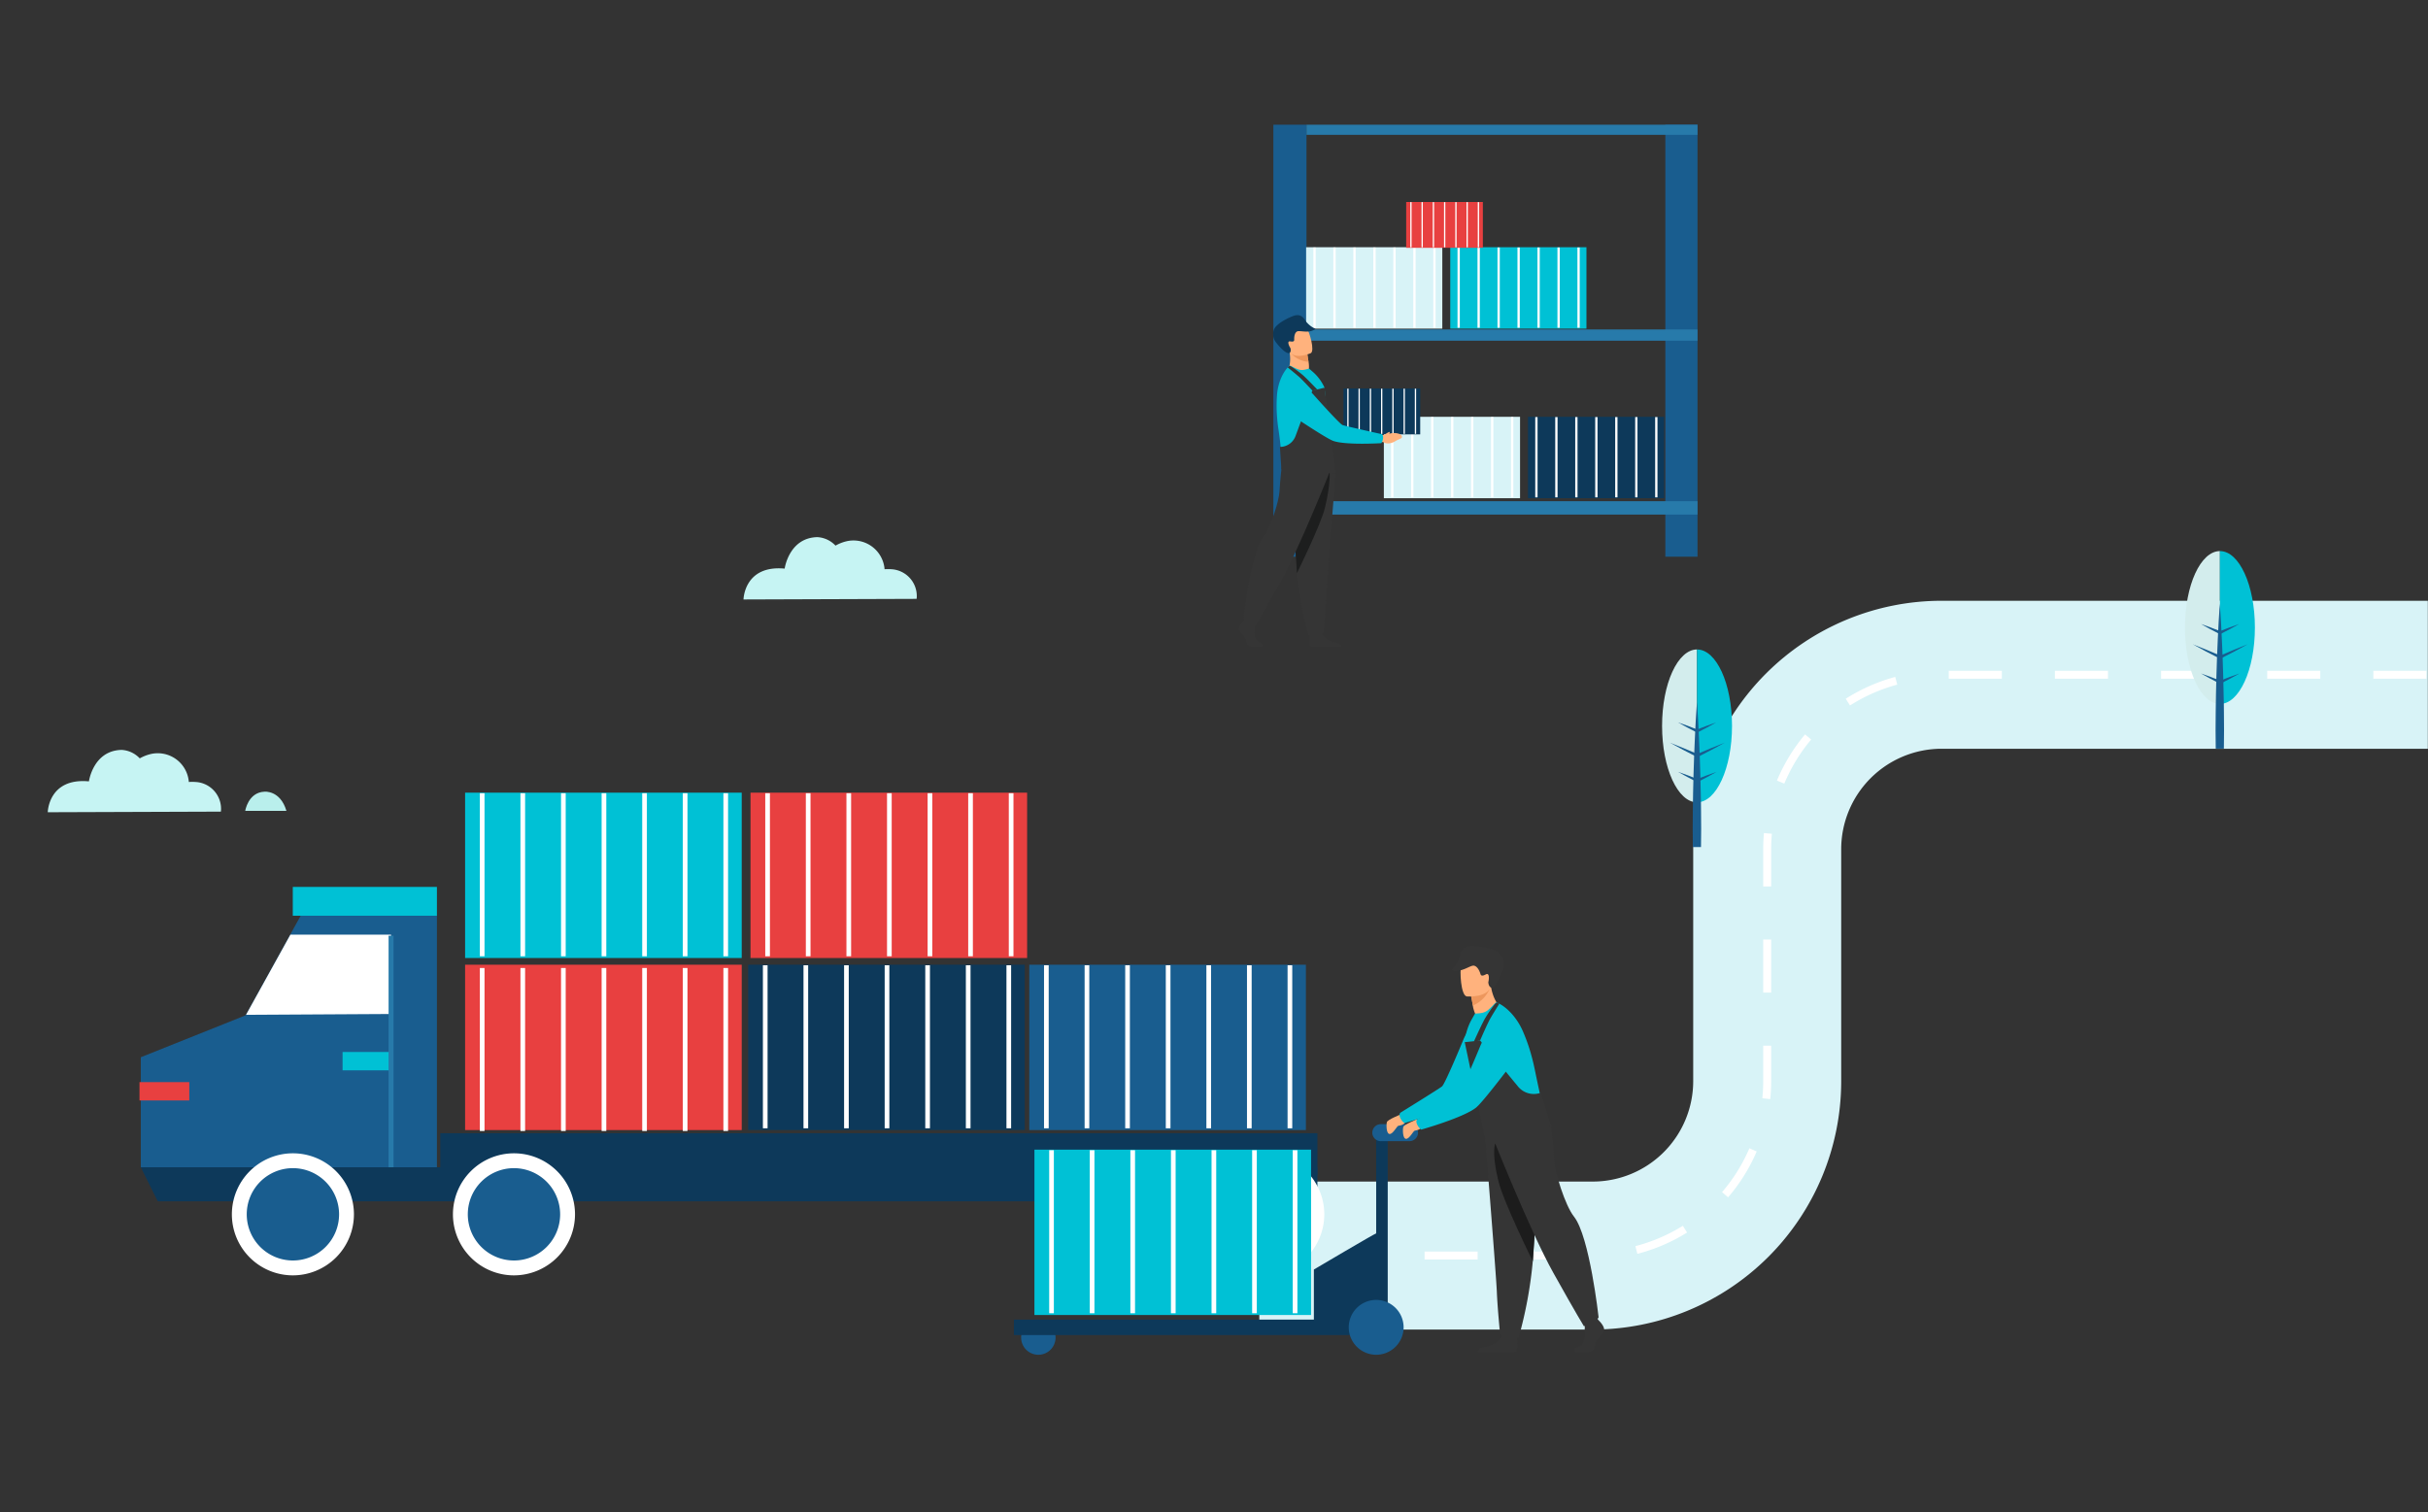 <?xml version="1.0" encoding="UTF-8"?> <svg xmlns="http://www.w3.org/2000/svg" width="915" height="570" viewBox="0 0 915 570"><rect x="0" y="0" width="915" height="570" fill="#333333" stroke="none"/><defs><clipPath id="clip-path"><path id="Rectangle_1832" fill="#fff" stroke="#707070" d="M0 0H915V570H0z" transform="translate(526 1670)"></path></clipPath><style> .cls-13{fill:#fff}.cls-3{fill:#195d8f}.cls-4{fill:#277aaa}.cls-5{fill:#d8f3f7}.cls-10,.cls-14,.cls-15,.cls-6{fill:none;stroke-miterlimit:10;stroke:#fff}.cls-6{stroke-width:.867px}.cls-7{fill:#00c1d5}.cls-8{fill:#0d395a}.cls-9{fill:#e84040}.cls-10{stroke-width:.488px}.cls-14{stroke-width:1.761px}.cls-15{stroke-width:.489px}.cls-16{fill:#ffb27d}.cls-17{fill:#ed975d}.cls-18{fill:#353535}.cls-21{fill:#d3eded}.cls-22{fill:#c6f4f3} </style></defs><g id="pic-land" clip-path="url(#clip-path)" transform="translate(-526 -1670)"><g id="Group_1311"><g id="Group_993" transform="translate(-53.37 1367.686)"><g id="Group_953" transform="translate(1059.242 349.315)"><path id="Rectangle_1430" d="M0 0H12.483V162.817H0z" class="cls-3"></path><path id="Rectangle_1431" d="M0 0H12.117V162.817H0z" class="cls-3" transform="translate(147.722)"></path><path id="Rectangle_1432" d="M0 0H147.356V3.819H0z" class="cls-4" transform="translate(12.483)"></path><path id="Rectangle_1433" d="M0 0H147.356V4.237H0z" class="cls-4" transform="translate(12.483 77.171)"></path><path id="Rectangle_1434" d="M0 0H147.356V5.046H0z" class="cls-4" transform="translate(12.483 141.895)"></path><g id="Group_940" transform="translate(12.343 46.176)"><g id="Group_938"><path id="Rectangle_1435" d="M0 0H51.324V30.683H0z" class="cls-5"></path></g><g id="Group_939" transform="translate(3.169 .104)"><path id="Line_1057" d="M0 0L0 30.25" class="cls-6"></path><path id="Line_1058" d="M0 0L0 30.25" class="cls-6" transform="translate(7.532)"></path><path id="Line_1059" d="M0 0L0 30.25" class="cls-6" transform="translate(15.063)"></path><path id="Line_1060" d="M0 0L0 30.25" class="cls-6" transform="translate(22.595)"></path><path id="Line_1061" d="M0 0L0 30.25" class="cls-6" transform="translate(30.126)"></path><path id="Line_1062" d="M0 0L0 30.25" class="cls-6" transform="translate(37.658)"></path><path id="Line_1063" d="M0 0L0 30.25" class="cls-6" transform="translate(45.189)"></path></g></g><g id="Group_943" transform="translate(66.662 46.176)"><g id="Group_941"><path id="Rectangle_1436" d="M0 0H51.324V30.683H0z" class="cls-7"></path></g><g id="Group_942" transform="translate(3.169 .104)"><path id="Line_1064" d="M0 0L0 30.25" class="cls-6"></path><path id="Line_1065" d="M0 0L0 30.25" class="cls-6" transform="translate(7.532)"></path><path id="Line_1066" d="M0 0L0 30.25" class="cls-6" transform="translate(15.063)"></path><path id="Line_1067" d="M0 0L0 30.25" class="cls-6" transform="translate(22.595)"></path><path id="Line_1068" d="M0 0L0 30.25" class="cls-6" transform="translate(30.126)"></path><path id="Line_1069" d="M0 0L0 30.25" class="cls-6" transform="translate(37.658)"></path><path id="Line_1070" d="M0 0L0 30.25" class="cls-6" transform="translate(45.189)"></path></g></g><g id="Group_946" transform="translate(41.638 110.091)"><g id="Group_944"><path id="Rectangle_1437" d="M0 0H51.324V30.683H0z" class="cls-5"></path></g><g id="Group_945" transform="translate(3.169 .104)"><path id="Line_1071" d="M0 0L0 30.25" class="cls-6"></path><path id="Line_1072" d="M0 0L0 30.25" class="cls-6" transform="translate(7.532)"></path><path id="Line_1073" d="M0 0L0 30.25" class="cls-6" transform="translate(15.063)"></path><path id="Line_1074" d="M0 0L0 30.25" class="cls-6" transform="translate(22.595)"></path><path id="Line_1075" d="M0 0L0 30.25" class="cls-6" transform="translate(30.126)"></path><path id="Line_1076" d="M0 0L0 30.25" class="cls-6" transform="translate(37.658)"></path><path id="Line_1077" d="M0 0L0 30.25" class="cls-6" transform="translate(45.189)"></path></g></g><g id="Group_949" transform="translate(95.957 110.091)"><g id="Group_947"><path id="Rectangle_1438" d="M0 0H51.324V30.683H0z" class="cls-8"></path></g><g id="Group_948" transform="translate(3.169 .104)"><path id="Line_1078" d="M0 0L0 30.25" class="cls-6"></path><path id="Line_1079" d="M0 0L0 30.25" class="cls-6" transform="translate(7.532)"></path><path id="Line_1080" d="M0 0L0 30.25" class="cls-6" transform="translate(15.063)"></path><path id="Line_1081" d="M0 0L0 30.25" class="cls-6" transform="translate(22.595)"></path><path id="Line_1082" d="M0 0L0 30.25" class="cls-6" transform="translate(30.126)"></path><path id="Line_1083" d="M0 0L0 30.25" class="cls-6" transform="translate(37.658)"></path><path id="Line_1084" d="M0 0L0 30.25" class="cls-6" transform="translate(45.189)"></path></g></g><g id="Group_952" transform="translate(50.058 29.127)"><g id="Group_950"><path id="Rectangle_1439" d="M0 0H28.888V17.27H0z" class="cls-9"></path></g><g id="Group_951" transform="translate(1.784 .059)"><path id="Line_1085" d="M0 0L0 17.026" class="cls-10"></path><path id="Line_1086" d="M0 0L0 17.026" class="cls-10" transform="translate(4.239)"></path><path id="Line_1087" d="M0 0L0 17.026" class="cls-10" transform="translate(8.478)"></path><path id="Line_1088" d="M0 0L0 17.026" class="cls-10" transform="translate(12.718)"></path><path id="Line_1089" d="M0 0L0 17.026" class="cls-10" transform="translate(16.957)"></path><path id="Line_1090" d="M0 0L0 17.026" class="cls-10" transform="translate(21.196)"></path><path id="Line_1091" d="M0 0L0 17.026" class="cls-10" transform="translate(25.435)"></path></g></g></g><path id="Path_921" fill="none" stroke="#d8f3f7" stroke-miterlimit="10" stroke-width="55.772px" d="M1468.7 545h-183.2a65.759 65.759 0 0 0-65.759 65.759v87.38a65.759 65.759 0 0 1-65.759 65.758h-125.649" transform="translate(25.606 11.627)"></path><path id="Path_922" fill="none" stroke="#fff" stroke-dasharray="20 20" stroke-miterlimit="10" stroke-width="3px" d="M1466.353 545H1283.68a65.759 65.759 0 0 0-65.759 65.759v87.38a65.759 65.759 0 0 1-65.759 65.758h-93.3" transform="translate(27.42 11.627)"></path><g id="Group_976" transform="translate(631.939 601.065)"><g id="Group_954" transform="translate(.494 46.384)"><path id="Path_923" d="M742.058 630.729h-51.352l-20.738 37.526-39.5 15.8v41.477h111.59z" class="cls-3" transform="translate(-630.466 -630.729)"></path></g><g id="Group_955" transform="translate(.494 141.188)"><path id="Path_924" d="M1073.867 733.054H636.855l-6.389-12.838h443.4z" class="cls-8" transform="translate(-630.466 -720.216)"></path></g><g id="Group_956" transform="translate(113.358 128.35)"><path id="Rectangle_1440" d="M0 0H330.538V15.801H0z" class="cls-8" transform="rotate(-180 165.269 7.9)"></path></g><g id="Group_957" transform="translate(57.771 35.521)"><path id="Rectangle_1441" d="M0 0H54.315V10.863H0z" class="cls-7" transform="rotate(-180 27.157 5.431)"></path></g><g id="Group_958" transform="translate(40.143 53.52)"><path id="Path_925" d="M667.892 667.673l54.661-.312v-29.9h-37.936z" class="cls-13" transform="translate(-667.892 -637.465)"></path></g><g id="Group_959" transform="translate(0 109.093)"><path id="Rectangle_1442" d="M0 0H18.763V6.913H0z" class="cls-9" transform="rotate(-180 9.382 3.456)"></path></g><g id="Group_960" transform="translate(118.117 135.92)"><circle id="Ellipse_142" cx="20.203" cy="20.203" r="20.203" class="cls-3" transform="translate(2.798 2.799)"></circle><path id="Path_926" d="M764.5 761.247a23 23 0 1 1 23-23 23.028 23.028 0 0 1-23 23zm0-40.406a17.4 17.4 0 1 0 17.4 17.405 17.425 17.425 0 0 0-17.4-17.405z" class="cls-13" transform="translate(-741.493 -715.244)"></path></g><g id="Group_961" transform="translate(400.494 135.92)"><circle id="Ellipse_143" cx="20.203" cy="20.203" r="20.203" class="cls-3" transform="translate(2.798 2.799)"></circle><path id="Path_927" d="M1031.035 761.247a23 23 0 1 1 23-23 23.028 23.028 0 0 1-23 23zm0-40.406a17.4 17.4 0 1 0 17.4 17.405 17.425 17.425 0 0 0-17.4-17.405z" class="cls-13" transform="translate(-1008.033 -715.244)"></path></g><g id="Group_962" transform="translate(350.129 135.92)"><circle id="Ellipse_144" cx="20.203" cy="20.203" r="20.203" class="cls-3" transform="translate(2.798 2.799)"></circle><path id="Path_928" d="M983.5 761.247a23 23 0 1 1 23-23 23.028 23.028 0 0 1-23 23zm0-40.406a17.4 17.4 0 1 0 17.405 17.405 17.425 17.425 0 0 0-17.405-17.405z" class="cls-13" transform="translate(-960.493 -715.244)"></path></g><g id="Group_963" transform="translate(34.81 135.92)"><circle id="Ellipse_145" cx="20.203" cy="20.203" r="20.203" class="cls-3" transform="translate(2.799 2.799)"></circle><path id="Path_929" d="M685.86 761.247a23 23 0 1 1 23-23 23.028 23.028 0 0 1-23 23zm0-40.406a17.4 17.4 0 1 0 17.405 17.405 17.425 17.425 0 0 0-17.405-17.405z" class="cls-13" transform="translate(-662.858 -715.244)"></path></g><g id="Group_964" transform="translate(76.534 97.736)"><path id="Rectangle_1443" d="M0 0H17.776V6.913H0z" class="cls-7" transform="rotate(-180 8.888 3.456)"></path></g><g id="Group_965" transform="translate(93.87 53.913)"><path id="Rectangle_1444" d="M0 0H1.866V87.275H0z" class="cls-4"></path></g><g id="Group_966" transform="translate(122.707 64.842)"><path id="Rectangle_1445" d="M0 0H104.242V62.318H0z" class="cls-9"></path></g><g id="Group_967" transform="translate(122.707)"><path id="Rectangle_1446" d="M0 0H104.242V62.318H0z" class="cls-7"></path></g><g id="Group_968" transform="translate(129.144 .212)"><path id="Line_1092" d="M0 0L0 61.44" class="cls-14"></path><path id="Line_1093" d="M0 0L0 61.44" class="cls-14" transform="translate(15.297)"></path><path id="Line_1094" d="M0 0L0 61.44" class="cls-14" transform="translate(30.594)"></path><path id="Line_1095" d="M0 0L0 61.44" class="cls-14" transform="translate(45.891)"></path><path id="Line_1096" d="M0 0L0 61.44" class="cls-14" transform="translate(61.188)"></path><path id="Line_1097" d="M0 0L0 61.44" class="cls-14" transform="translate(76.485)"></path><path id="Line_1098" d="M0 0L0 61.44" class="cls-14" transform="translate(91.782)"></path></g><g id="Group_969" transform="translate(129.144 66.083)"><path id="Line_1099" d="M0 0L0 61.44" class="cls-14"></path><path id="Line_1100" d="M0 0L0 61.44" class="cls-14" transform="translate(15.297)"></path><path id="Line_1101" d="M0 0L0 61.44" class="cls-14" transform="translate(30.594)"></path><path id="Line_1102" d="M0 0L0 61.44" class="cls-14" transform="translate(45.891)"></path><path id="Line_1103" d="M0 0L0 61.44" class="cls-14" transform="translate(61.188)"></path><path id="Line_1104" d="M0 0L0 61.44" class="cls-14" transform="translate(76.485)"></path><path id="Line_1105" d="M0 0L0 61.44" class="cls-14" transform="translate(91.782)"></path></g><g id="Group_970" transform="translate(230.262)"><path id="Rectangle_1447" d="M0 0H104.242V62.318H0z" class="cls-9"></path></g><g id="Group_971" transform="translate(236.699 .212)"><path id="Line_1106" d="M0 0L0 61.44" class="cls-14"></path><path id="Line_1107" d="M0 0L0 61.44" class="cls-14" transform="translate(15.297)"></path><path id="Line_1108" d="M0 0L0 61.44" class="cls-14" transform="translate(30.594)"></path><path id="Line_1109" d="M0 0L0 61.44" class="cls-14" transform="translate(45.891)"></path><path id="Line_1110" d="M0 0L0 61.44" class="cls-14" transform="translate(61.188)"></path><path id="Line_1111" d="M0 0L0 61.44" class="cls-14" transform="translate(76.485)"></path><path id="Line_1112" d="M0 0L0 61.44" class="cls-14" transform="translate(91.782)"></path></g><g id="Group_972" transform="translate(229.378 64.842)"><path id="Rectangle_1448" d="M0 0H104.242V62.318H0z" class="cls-8"></path></g><g id="Group_973" transform="translate(235.814 65.054)"><path id="Line_1113" d="M0 0L0 61.44" class="cls-14"></path><path id="Line_1114" d="M0 0L0 61.44" class="cls-14" transform="translate(15.297)"></path><path id="Line_1115" d="M0 0L0 61.44" class="cls-14" transform="translate(30.594)"></path><path id="Line_1116" d="M0 0L0 61.44" class="cls-14" transform="translate(45.891)"></path><path id="Line_1117" d="M0 0L0 61.44" class="cls-14" transform="translate(61.188)"></path><path id="Line_1118" d="M0 0L0 61.44" class="cls-14" transform="translate(76.485)"></path><path id="Line_1119" d="M0 0L0 61.44" class="cls-14" transform="translate(91.782)"></path></g><g id="Group_974" transform="translate(335.319 64.842)"><path id="Rectangle_1449" d="M0 0H104.242V62.318H0z" class="cls-3"></path></g><g id="Group_975" transform="translate(341.756 65.054)"><path id="Line_1120" d="M0 0L0 61.44" class="cls-14"></path><path id="Line_1121" d="M0 0L0 61.44" class="cls-14" transform="translate(15.297)"></path><path id="Line_1122" d="M0 0L0 61.44" class="cls-14" transform="translate(30.594)"></path><path id="Line_1123" d="M0 0L0 61.44" class="cls-14" transform="translate(45.891)"></path><path id="Line_1124" d="M0 0L0 61.44" class="cls-14" transform="translate(61.188)"></path><path id="Line_1125" d="M0 0L0 61.44" class="cls-14" transform="translate(76.485)"></path><path id="Line_1126" d="M0 0L0 61.44" class="cls-14" transform="translate(91.782)"></path></g></g><g id="Group_981" transform="translate(1046.291 421.089)"><g id="Group_979" transform="translate(39.373 27.65)"><g id="Group_977"><path id="Rectangle_1450" d="M0 0H28.916V17.287H0z" class="cls-8" transform="rotate(-180 14.458 8.643)"></path></g><g id="Group_978" transform="translate(1.671 .059)"><path id="Line_1127" d="M0 0L0 17.043" class="cls-15" transform="translate(25.46)"></path><path id="Line_1128" d="M0 0L0 17.043" class="cls-15" transform="translate(21.217)"></path><path id="Line_1129" d="M0 0L0 17.043" class="cls-15" transform="translate(16.973)"></path><path id="Line_1130" d="M0 0L0 17.043" class="cls-15" transform="translate(12.73)"></path><path id="Line_1131" d="M0 0L0 17.043" class="cls-15" transform="translate(8.487)"></path><path id="Line_1132" d="M0 0L0 17.043" class="cls-15" transform="translate(4.243)"></path><path id="Line_1133" d="M0 0L0 17.043" class="cls-15"></path></g></g><g id="Group_980"><path id="Path_930" d="M1072.816 459.734c.63-.41 2.059-1.309 2.124-1.094a.937.937 0 0 1-.216.675 6.021 6.021 0 0 1 3.724.012 1.515 1.515 0 0 1 .969.693.669.669 0 0 1-.273 1.034c-1.056.6-.743.229-2.212 1.108s-3.234 1.049-4.259.353l-1.4-.289-.085-2.322s.812-.066 1.628-.17z" class="cls-16" transform="translate(-1018.139 -414.595)"></path><path id="Path_931" d="M1038.354 437.534s3.99 3.261 7.843.861a12.817 12.817 0 0 0 .2-3.926l-.1-.569c-.315-1.8-.443-2.818-.443-2.818-.2-.043-6.844-1.419-6.8-1.21 1.015 4.835-.7 7.662-.7 7.662z" class="cls-16" transform="translate(-1020.09 -416.304)"></path><path id="Path_932" d="M1039.8 430.861a9.812 9.812 0 0 0 6.41 2.985c-.315-1.8-.443-2.818-.443-2.818-.179-.014-6.201-.46-5.967-.167z" class="cls-17" transform="translate(-1020.004 -416.25)"></path><path id="Path_933" d="M1047.209 431.221s-6.628 2.93-8.388-1.225-3.8-6.576.354-8.623 5.657-.811 6.582.432 3.131 8.548 1.452 9.416z" class="cls-16" transform="translate(-1020.186 -416.872)"></path><path id="Path_934" d="M1039.487 431.324c-.084.078-1.49.816-5.37-4.282a4.987 4.987 0 0 1-.553-4.537c.717-1.883 4.135-3.9 7.072-5.047s3.99.428 5.03 2.016a9.457 9.457 0 0 0 3.545 2.747c-2.351 1.96-5.907.454-6.939 1.005s-1.094 2.35-1.072 2.919-.019 1.053-1.49.817-.257 2.07.052 2.5c-.001-.004.42 1.207-.275 1.862z" class="cls-8" transform="translate(-1020.393 -417.064)"></path><path id="Path_935" d="M1030.065 535.592h-4.272c-.9 0-1.89-.9-2.14-2.538s-2.089-2.537-2.487-3.881 1.642-3.235 1.642-3.235l.341-.439.355-.457 3.384.8s.084.805.136 1.832a23.462 23.462 0 0 1 .014 2.349c-.1 1.791.5 3.721 2.093 4.069s.934 1.5.934 1.5z" class="cls-18" transform="translate(-1021.114 -410.648)"></path><path id="Path_936" d="M1058.309 535.346h-11.322a1 1 0 0 1-.24-.07c-.756-.378-.519-3.273-.428-4.167.017-.165.03-.263.03-.263s3.981-3.184 4.529-.746c.017.076.037.15.058.225.691 2.281 3.781 3.317 5.565 3.606a1.944 1.944 0 0 1 1.808 1.415z" class="cls-18" transform="translate(-1019.623 -410.402)"></path><path id="Path_937" d="M1056.423 473.43s-.6 7.543-1.316 16.612c-.965 12.318-2.127 27.448-2.242 30.315-.2 4.977-1 12.94-1 12.94s-1.89 1.891-5.673 1.093a130.238 130.238 0 0 1-4.329-23.39l-.045-.594c-.9-12.242-2.288-38.02-2.288-38.02z" class="cls-18" transform="translate(-1020.02 -413.777)"></path><path id="Path_938" fill="#1d1e1e" d="M1054.171 472.926s.391 4.707-1.786 13.538c-1.6 6.48-10.522 24.534-10.522 24.534l-.045-.594c-.9-12.242-2.288-38.02-2.288-38.02z" transform="translate(-1020.02 -413.777)"></path><path id="Path_939" d="M1055.17 473.094s-11.407 28.72-18.574 41.559-9.406 16.422-9.406 16.422-4.105-1.642-4.478-2.762c0 0 2.741-24.787 7.539-30.829 2.712-3.414 5.9-13.66 6.046-17.243s.971-10.675.971-10.675z" class="cls-18" transform="translate(-1021.019 -413.944)"></path><path id="Path_940" d="M1055.043 474.6c-1.6.1-18.436-.54-18.44-1.481a145.394 145.394 0 0 0-1.553-15q-.235-1.8-.37-3.564a54.143 54.143 0 0 1-.019-8.671c.425-4.947 2.526-8.936 4.669-10.8.282-.235 1.319.552 3.061 1.259 1.608.652 2.882.184 4.328-.219l1.848 1.626a17.442 17.442 0 0 1 3.989 5.586s2.629 31.257 2.487 31.264z" class="cls-7" transform="translate(-1020.319 -415.995)"></path><path id="Path_941" d="M1052.485 442.88l-4.6 1.069-6.33 17.143a6.268 6.268 0 0 1-5.88 4.1l.555 8.463 20.422 1.531z" class="cls-18" transform="translate(-1020.249 -415.53)"></path><path id="Path_942" d="M1074.446 462.009c.145-1.339-.541-1.589-.541-1.589s-13.557-3-14.7-3.412-10.673-11.119-10.673-11.119-3.637-4.437-6.789-3.61a5.857 5.857 0 0 0-4.316 4.786 5.927 5.927 0 0 0 2.516 6.188c4.548 3.038 13.658 9.029 15.83 9.759 4.834 1.622 18.022.812 18.022.812a4.243 4.243 0 0 0 .651-1.815z" class="cls-7" transform="translate(-1020.153 -415.572)"></path><path id="Path_943" d="M1042.953 439.446c-1.071-.995-4.5-3.728-4.5-3.728l.646-.627c.458-.1 4.007 2.573 5.189 3.625 1.423 1.267 5.373 5.407 5.373 5.407l-1.938.288s-3.51-3.793-4.77-4.965z" class="cls-18" transform="translate(-1020.084 -415.993)"></path></g></g><g id="Group_988" transform="translate(961.468 658.89)"><g id="Group_985"><g id="Group_984" transform="translate(0 67.12)"><path id="Rectangle_1451" d="M0 0H4.353V76.651H0z" class="cls-8" transform="translate(136.52 2.833)"></path><path id="Path_944" d="M1082.567 711.279h-10.827a3.2 3.2 0 0 1-3.2-3.2 3.2 3.2 0 0 1 3.2-3.2h10.827a3.2 3.2 0 0 1 3.2 3.2 3.2 3.2 0 0 1-3.2 3.2z" class="cls-3" transform="translate(-933.473 -704.884)"></path><path id="Path_945" d="M1071.228 743.734c-.528.047-23.479 13.617-23.479 13.617v19.8h23.875z" class="cls-8" transform="translate(-934.708 -702.576)"></path><g id="Group_982" transform="translate(2.724 73.93)"><path id="Path_946" d="M943.619 781.154a6.486 6.486 0 1 1 6.486 6.487 6.486 6.486 0 0 1-6.486-6.487z" class="cls-3" transform="translate(-943.619 -774.668)"></path><path id="Path_947" d="M945.906 781.018a4.063 4.063 0 1 1 4.063 4.063 4.063 4.063 0 0 1-4.063-4.063z" class="cls-3" transform="translate(-943.483 -774.532)"></path></g><path id="Rectangle_1452" d="M0 0H140.873V5.832H0z" class="cls-8" transform="translate(0 73.652)"></path><g id="Group_983" transform="translate(126.185 66.233)"><path id="Path_948" d="M1060.156 777.738a10.335 10.335 0 1 1 10.335 10.335 10.336 10.336 0 0 1-10.335-10.335z" class="cls-3" transform="translate(-1060.156 -767.402)"></path><path id="Path_949" d="M1063.8 777.521a6.474 6.474 0 1 1 6.473 6.473 6.474 6.474 0 0 1-6.473-6.473z" class="cls-3" transform="translate(-1059.939 -767.185)"></path></g></g><path id="Path_950" d="M1078.974 701.4s-4.978 1.979-5.242 2.9-.264 4.484 1.055 4.484 2.7-3.034 3.3-3.1 2.242-.461 2.44-1.187-1.553-3.097-1.553-3.097z" class="cls-16" transform="translate(-933.173 -637.971)"></path><path id="Path_951" d="M1078.545 704.793c-.712-1.5-.015-2.067-.015-2.067s14.538-8.987 15.7-9.929 7.894-17.247 7.894-17.247 2.428-6.633 6.427-6.95a7.208 7.208 0 0 1 6.956 3.813 7.3 7.3 0 0 1-.414 8.212c-4.054 5.375-12.212 16.032-14.441 17.76-4.959 3.847-20.614 8.252-20.614 8.252a5.211 5.211 0 0 1-1.493-1.844z" class="cls-7" transform="translate(-932.897 -639.921)"></path><path id="Path_952" d="M1106.053 786.3h13.937a1.334 1.334 0 0 0 .3-.086c.93-.466.64-4.029.528-5.129-.021-.2-.037-.324-.037-.324s-4.9-3.919-5.575-.917c-.021.093-.046.185-.072.276-.851 2.807-4.654 4.083-6.85 4.439a2.392 2.392 0 0 0-2.231 1.741z" class="cls-18" transform="translate(-931.244 -633.377)"></path><path id="Path_953" d="M1115.034 664.119s-3.315 5.406-8.766 4.18a15.766 15.766 0 0 1-1.827-4.481c-.038-.243-.077-.478-.115-.7-.364-2.219-.628-3.455-.628-3.455.22-.133 7.379-4.424 7.412-4.162.784 6.029 3.924 8.618 3.924 8.618z" class="cls-16" transform="translate(-931.384 -640.698)"></path><path id="Path_954" d="M1110.564 656.962a12.068 12.068 0 0 1-6.238 6.069c-.364-2.219-.628-3.455-.628-3.455.208-.089 7.025-3.049 6.866-2.614z" class="cls-17" transform="translate(-931.384 -640.613)"></path><path id="Path_955" d="M1102.289 660.271s8.89.717 9.252-4.826 1.752-9.184-3.908-9.877-6.9 1.351-7.474 3.172-.175 11.202 2.13 11.531z" class="cls-16" transform="translate(-931.608 -641.296)"></path><path id="Path_956" d="M1111.662 657.184c.128.057 2.062.344 4.5-7.154a6.136 6.136 0 0 0-1.2-5.5c-1.6-1.9-6.384-2.854-10.264-3s-4.463 2.116-5.029 4.383a11.639 11.639 0 0 1-3.006 4.631c3.527 1.323 7.05-1.868 8.472-1.646s2.225 2.287 2.43 2.958.448 1.215 2.062.345 1.138 2.3.953 2.922c.006.004.008 1.582 1.082 2.061z" class="cls-18" transform="translate(-931.802 -641.528)"></path><path id="Path_957" d="M1140.61 786.6h5.257c1.1 0 2.328-1.1 2.634-3.124s2.572-3.124 3.063-4.778-2.021-3.982-2.021-3.982l-.421-.539-.437-.563-4.165.98s-.1.992-.167 2.254a28.833 28.833 0 0 0-.017 2.89c.123 2.207-.618 4.581-2.577 5.01s-1.149 1.852-1.149 1.852z" class="cls-18" transform="translate(-929.201 -633.68)"></path><path id="Path_958" d="M1108.7 710.084s.744 9.286 1.619 20.448c1.189 15.162 2.619 33.786 2.76 37.314.245 6.128 1.226 15.927 1.226 15.927s2.327 2.328 6.983 1.346a160.3 160.3 0 0 0 5.335-28.792l.055-.731c1.1-15.068 2.817-46.8 2.817-46.8z" class="cls-18" transform="translate(-931.086 -637.531)"></path><path id="Path_959" fill="#1c1c1c" d="M1112.273 711.918s-1.465 3.341 1.214 14.212c1.966 7.976 12.951 30.2 12.951 30.2l.055-.731c1.1-15.068 2.817-46.8 2.817-46.8z" transform="translate(-930.898 -637.531)"></path><path id="Path_960" d="M1111.322 709.673s14.04 35.348 22.861 51.153 11.577 20.214 11.577 20.214 5.053-2.021 5.512-3.4c0 0-3.373-30.509-9.279-37.947-3.338-4.2-7.259-16.814-7.442-21.224s-1.2-13.139-1.2-13.139z" class="cls-18" transform="translate(-930.931 -637.737)"></path><path id="Path_961" d="M1111.2 713.87c1.894-.535 21.208-8.1 20.83-9.2-1.308-3.808-2.661-10.238-4.277-18.059q-.456-2.183-1.014-4.291a66.726 66.726 0 0 0-3.5-10.086c-2.5-5.577-6.558-9.361-9.8-10.654-.423-.159-1.309 1.177-3.047 2.7-1.605 1.409-3.275 1.383-5.118 1.5l-1.49 2.639a21.491 21.491 0 0 0-2.369 8.11s9.612 37.388 9.785 37.341z" class="cls-7" transform="translate(-931.52 -640.337)"></path><path id="Path_962" d="M1101.414 675.731l5.779-.623 14.308 17.357a7.715 7.715 0 0 0 8.494 2.377l3.948 12.283-24.275 7.837z" class="cls-18" transform="translate(-931.52 -639.533)"></path><path id="Path_963" d="M1110.529 668.209c.841-1.591 3.723-6.159 3.723-6.159l-1.005-.467c-.572.073-3.614 4.615-4.561 6.317-1.14 2.05-4.052 8.463-4.052 8.463l2.369-.45s2.535-5.832 3.526-7.704z" class="cls-18" transform="translate(-931.328 -640.336)"></path><path id="Path_964" d="M1084.811 703.126s-4.978 1.979-5.242 2.9-.264 4.486 1.055 4.486 2.7-3.034 3.3-3.1 2.243-.462 2.441-1.188-1.554-3.098-1.554-3.098z" class="cls-16" transform="translate(-932.826 -637.868)"></path><path id="Path_965" d="M1084.542 707.108c-.712-1.5-.016-2.067-.016-2.067s14.538-8.987 15.7-9.928 7.894-17.248 7.894-17.248 2.428-6.632 6.426-6.949a7.208 7.208 0 0 1 6.957 3.812 7.3 7.3 0 0 1-.414 8.211c-4.054 5.376-12.213 16.032-14.441 17.761-4.96 3.846-20.615 8.252-20.615 8.252a5.224 5.224 0 0 1-1.491-1.844z" class="cls-7" transform="translate(-932.541 -639.783)"></path></g><g id="Group_986" transform="translate(7.734 76.721)"><path id="Rectangle_1453" d="M0 0H104.242V62.318H0z" class="cls-7"></path></g><g id="Group_987" transform="translate(14.171 76.933)"><path id="Line_1134" d="M0 0L0 61.44" class="cls-14"></path><path id="Line_1135" d="M0 0L0 61.44" class="cls-14" transform="translate(15.297)"></path><path id="Line_1136" d="M0 0L0 61.44" class="cls-14" transform="translate(30.594)"></path><path id="Line_1137" d="M0 0L0 61.44" class="cls-14" transform="translate(45.891)"></path><path id="Line_1138" d="M0 0L0 61.44" class="cls-14" transform="translate(61.188)"></path><path id="Line_1139" d="M0 0L0 61.44" class="cls-14" transform="translate(76.485)"></path><path id="Line_1140" d="M0 0L0 61.44" class="cls-14" transform="translate(91.783)"></path></g></g><g id="Group_989" transform="translate(1205.727 547.092)"><path id="Path_966" d="M1184.787 593.613c-7.279 0-13.179-12.9-13.179-28.807s5.9-28.807 13.179-28.807" class="cls-21" transform="translate(-1171.608 -536)"></path><path id="Path_967" d="M1184.048 536c7.279 0 13.179 12.9 13.179 28.807s-5.9 28.807-13.179 28.807" class="cls-7" transform="translate(-1170.869 -536)"></path><path id="Path_968" d="M1182.55 595.706c.033-4.547.146-9.1.263-13.642.141-4.548.282-9.1.505-13.642l.336-6.822c.15-2.273.265-4.547.446-6.822.181 2.275.3 4.548.446 6.822l.337 6.822c.223 4.547.365 9.094.5 13.642.089 3.466.176 6.933.228 10.4q.024 1.621.036 3.243l.046 6.822c-.022 2.273-.009 4.547-.063 6.821h-3.065c-.055-2.273-.041-4.547-.065-6.821z" class="cls-3" transform="translate(-1170.961 -534.884)"></path><path id="Path_969" d="M1184.718 564.7c-1.218-.5-2.46-.95-3.69-1.426-1.245-.443-2.478-.912-3.733-1.33 1.144.665 2.312 1.279 3.467 1.919 1.172.606 2.33 1.241 3.512 1.822z" class="cls-3" transform="translate(-1171.27 -534.458)"></path><path id="Path_970" d="M1184.718 582.3c-1.218-.5-2.46-.949-3.69-1.426-1.245-.442-2.478-.912-3.733-1.33 1.144.665 2.312 1.279 3.467 1.919 1.172.607 2.33 1.241 3.512 1.822z" class="cls-3" transform="translate(-1171.27 -533.413)"></path><path id="Path_971" d="M1184.712 573.409c-1.7-.751-3.432-1.45-5.148-2.178-1.732-.693-3.45-1.413-5.193-2.082 1.627.914 3.279 1.777 4.918 2.668 1.655.856 3.3 1.74 4.963 2.571z" class="cls-3" transform="translate(-1171.444 -534.03)"></path><path id="Path_972" d="M1184.317 565.688c1.182-.582 2.34-1.216 3.511-1.822 1.156-.64 2.324-1.253 3.469-1.919-1.257.417-2.489.887-3.734 1.33-1.229.476-2.471.925-3.69 1.426z" class="cls-3" transform="translate(-1170.88 -534.458)"></path><path id="Path_973" d="M1184.444 583.282c1.181-.582 2.34-1.215 3.511-1.822 1.156-.64 2.324-1.253 3.468-1.919-1.256.417-2.489.888-3.734 1.33-1.229.477-2.472.925-3.69 1.426z" class="cls-3" transform="translate(-1170.872 -533.413)"></path><path id="Path_974" d="M1184.63 574.388c1.665-.832 3.307-1.715 4.962-2.571 1.639-.891 3.292-1.753 4.919-2.668-1.743.669-3.462 1.389-5.193 2.082-1.715.728-3.444 1.427-5.148 2.178z" class="cls-3" transform="translate(-1170.862 -534.03)"></path></g><g id="Group_990" transform="translate(1402.778 510.012)"><path id="Path_975" d="M1370.787 558.613c-7.279 0-13.179-12.9-13.179-28.807s5.9-28.807 13.179-28.807" class="cls-21" transform="translate(-1357.608 -501)"></path><path id="Path_976" d="M1370.048 501c7.279 0 13.179 12.9 13.179 28.807s-5.9 28.807-13.179 28.807" class="cls-7" transform="translate(-1356.869 -501)"></path><path id="Path_977" d="M1368.55 560.706c.033-4.547.146-9.1.263-13.642.141-4.548.282-9.1.505-13.642l.336-6.822c.15-2.273.265-4.547.446-6.822.181 2.275.3 4.548.446 6.822l.337 6.822c.223 4.547.365 9.094.5 13.642.089 3.466.176 6.933.228 10.4q.024 1.621.036 3.243l.046 6.822c-.022 2.273-.009 4.547-.063 6.821h-3.065c-.055-2.273-.041-4.547-.065-6.821z" class="cls-3" transform="translate(-1356.961 -499.884)"></path><path id="Path_978" d="M1370.718 529.7c-1.218-.5-2.46-.95-3.69-1.426-1.245-.443-2.478-.912-3.733-1.33 1.144.665 2.312 1.279 3.467 1.919 1.172.606 2.33 1.241 3.512 1.822z" class="cls-3" transform="translate(-1357.27 -499.458)"></path><path id="Path_979" d="M1370.718 547.3c-1.218-.5-2.46-.949-3.69-1.426-1.245-.442-2.478-.912-3.733-1.33 1.144.665 2.312 1.279 3.467 1.919 1.172.607 2.33 1.241 3.512 1.822z" class="cls-3" transform="translate(-1357.27 -498.413)"></path><path id="Path_980" d="M1370.712 538.409c-1.7-.751-3.432-1.45-5.148-2.178-1.732-.693-3.45-1.413-5.193-2.082 1.627.914 3.279 1.777 4.918 2.668 1.655.856 3.3 1.74 4.964 2.571z" class="cls-3" transform="translate(-1357.444 -499.03)"></path><path id="Path_981" d="M1370.317 530.688c1.182-.582 2.34-1.216 3.511-1.822 1.156-.64 2.324-1.253 3.469-1.919-1.256.417-2.489.887-3.734 1.33-1.229.476-2.471.925-3.69 1.426z" class="cls-3" transform="translate(-1356.879 -499.458)"></path><path id="Path_982" d="M1370.444 548.282c1.181-.582 2.34-1.215 3.511-1.822 1.156-.64 2.324-1.253 3.468-1.919-1.256.417-2.489.888-3.734 1.33-1.229.477-2.472.925-3.69 1.426z" class="cls-3" transform="translate(-1356.872 -498.413)"></path><path id="Path_983" d="M1370.63 539.388c1.665-.832 3.307-1.715 4.962-2.571 1.639-.891 3.292-1.753 4.919-2.668-1.743.669-3.462 1.389-5.193 2.082-1.715.728-3.444 1.427-5.148 2.178z" class="cls-3" transform="translate(-1356.862 -499.03)"></path></g><g id="Group_991" transform="translate(597.37 584.945)"><path id="Path_984" d="M597.37 595.223s.228-13.057 15.51-11.632c0 0 1.6-11.632 12.317-11.86a10.142 10.142 0 0 1 6.843 3.193 15.763 15.763 0 0 1 3.58-1.492 11.751 11.751 0 0 1 14.872 9.961c.015.154.023.3.023.427a18.994 18.994 0 0 1 2.592.005 10.133 10.133 0 0 1 9.563 10.433c-.013.248-.035.495-.067.737z" class="cls-22" transform="translate(-597.37 -571.73)"></path><path id="Path_985" fill="#b9efec" d="M667.611 593.827s1.071-6.96 7.228-7.228c0 0 5.956-.669 8.3 7.228z" transform="translate(-593.197 -570.847)"></path></g><g id="Group_992" transform="translate(859.563 504.758)"><path id="Path_986" d="M844.858 519.533s.228-13.057 15.51-11.632c0 0 1.6-11.632 12.317-11.86a10.144 10.144 0 0 1 6.843 3.193 15.763 15.763 0 0 1 3.58-1.492 11.751 11.751 0 0 1 14.872 9.961c.015.153.023.3.023.427a19.007 19.007 0 0 1 2.592.005 10.133 10.133 0 0 1 9.563 10.433c-.013.248-.035.495-.068.737z" class="cls-22" transform="translate(-844.858 -496.04)"></path></g></g></g></g></svg> 